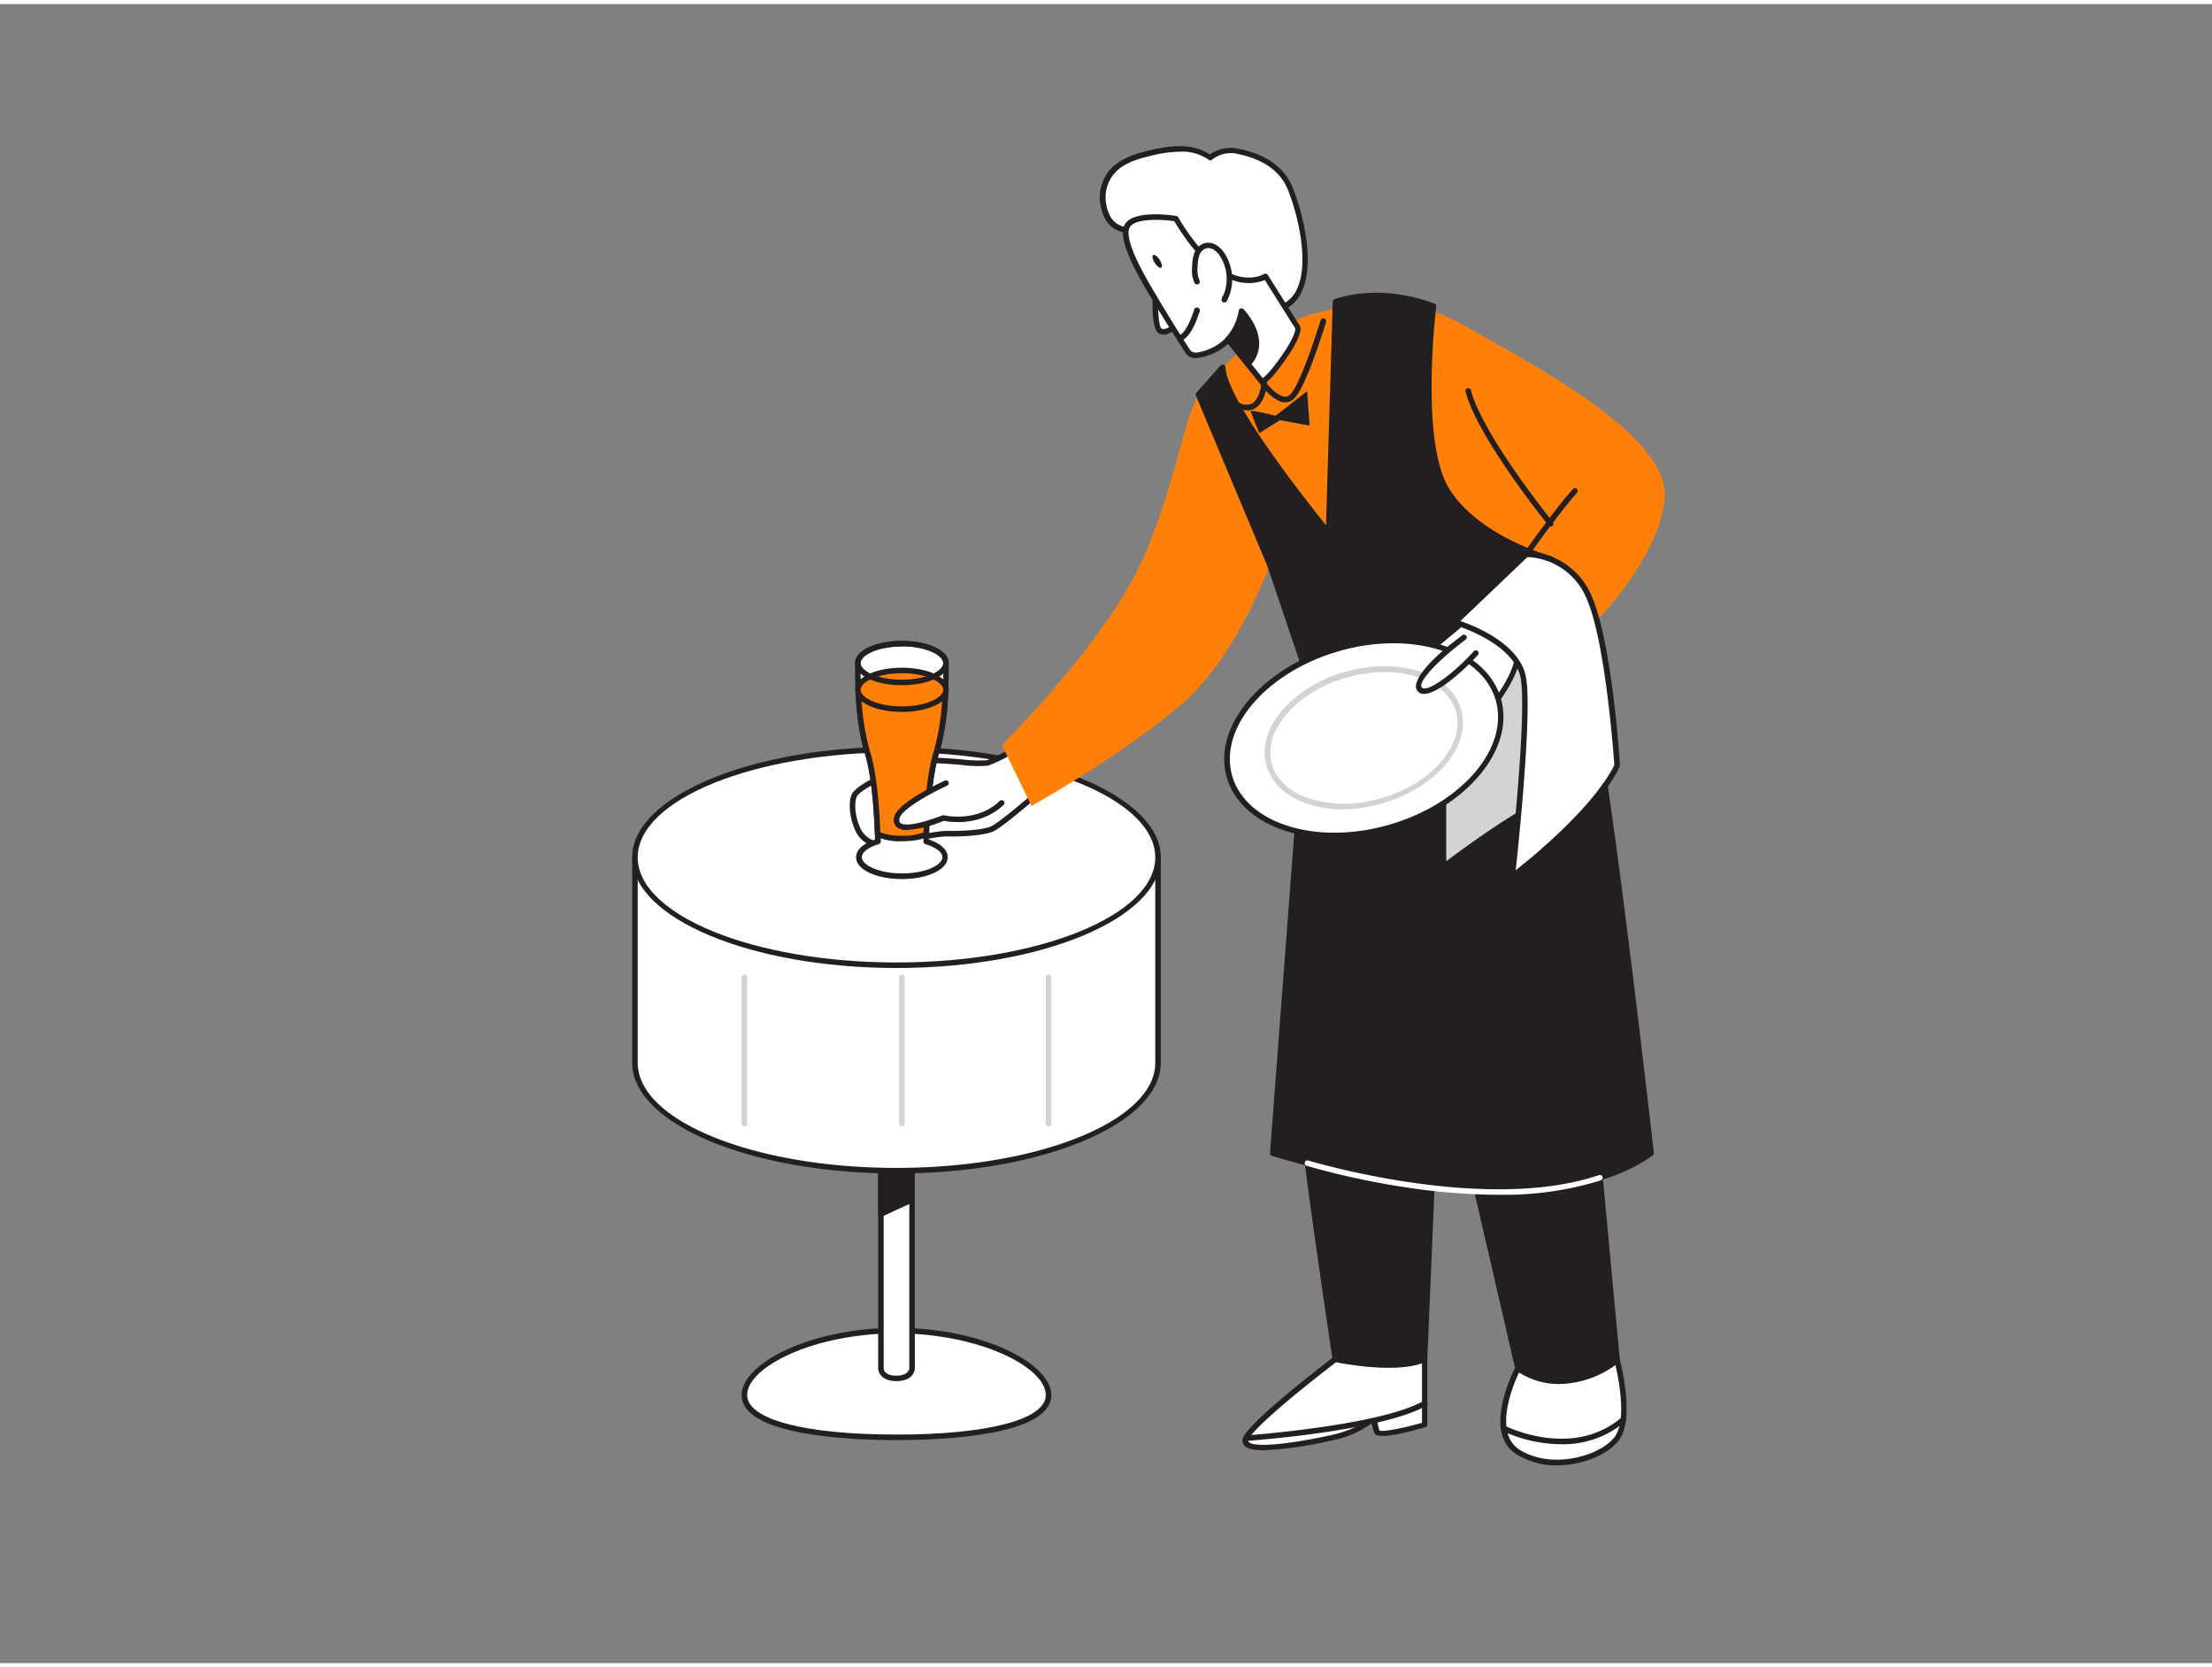 <svg xmlns="http://www.w3.org/2000/svg" viewBox="0 0 400 300" width="406" height="306" class="illustration styles_illustrationTablet__1DWOa"><rect x="0" y="0" width="400" height="300" fill="#808080" stroke="none"/><g id="_341_waiter_flatline" data-name="#341_waiter_flatline"><path d="M189.61,251.52c0,5.33-12.31,7.65-27.5,7.65s-27.5-2.32-27.5-7.65,12.32-11.65,27.5-11.65S189.61,246.19,189.61,251.52Z" fill="#fff"></path><path d="M162.11,259.67c-8.41,0-28-.8-28-8.15,0-5.62,12.24-12.15,28-12.15s28,6.53,28,12.15C190.11,258.87,170.53,259.67,162.11,259.67Zm0-19.3c-15,0-27,6.1-27,11.15,0,4.41,10.35,7.15,27,7.15s27-2.74,27-7.15C189.11,246.47,177.07,240.37,162.11,240.37Z" fill="#231f20"></path><path d="M164.93,246.73s0,1.79-2.82,1.79-2.81-1.79-2.81-1.79V196.25h5.63Z" fill="#fff"></path><path d="M162.11,249c-3.27,0-3.31-2.26-3.31-2.29V196.25a.5.5,0,0,1,.5-.5h5.63a.5.5,0,0,1,.5.5v50.48S165.39,249,162.11,249Zm-2.31-52.27v50c0,.13.11,1.29,2.31,1.29s2.32-1.27,2.32-1.29v-50Z" fill="#231f20"></path><path d="M164.93,216.23v-20H159.3V218.8C161.17,217.91,163,217,164.93,216.23Z" fill="#231f20"></path><path d="M159.3,219.3a.56.56,0,0,1-.27-.08.5.5,0,0,1-.23-.42V196.25a.5.5,0,0,1,.5-.5h5.63a.5.5,0,0,1,.5.5v20a.5.5,0,0,1-.31.46c-2,.83-3.85,1.72-5.6,2.56A.59.59,0,0,1,159.3,219.3Zm.5-22.55V218c1.47-.7,3-1.42,4.63-2.11V196.75Zm5.13,19.48h0Z" fill="#231f20"></path><path d="M114.82,154.29v37.16c0,10.77,21.17,19.51,47.29,19.51s47.3-8.74,47.3-19.51V154.29Z" fill="#fff"></path><path d="M162.11,211.46c-26.35,0-47.79-9-47.79-20V154.29a.5.5,0,0,1,.5-.5h94.59a.5.5,0,0,1,.5.5v37.16C209.91,202.48,188.47,211.46,162.11,211.46Zm-46.79-56.67v36.66c0,10.48,21,19,46.79,19s46.8-8.53,46.8-19V154.79Z" fill="#231f20"></path><ellipse cx="162.11" cy="154.29" rx="47.3" ry="19.51" fill="#fff"></ellipse><path d="M162.11,174.3c-26.35,0-47.79-9-47.79-20s21.44-20,47.79-20,47.8,9,47.8,20S188.47,174.3,162.11,174.3Zm0-39c-25.8,0-46.79,8.53-46.79,19s21,19,46.79,19,46.8-8.53,46.8-19S187.92,135.28,162.11,135.28Z" fill="#231f20"></path><path d="M183.84,134.49a27.19,27.19,0,0,1-5.26,2.72c-1.78.47-11.07-1.22-13.7,0s-9.58,4.13-10.42,5.92,0,7.51,3.19,8.54,10.7-1.74,13.42-1.67,6.67-.12,8.35-.87,8.55-6.75,8.55-6.75" fill="#fff"></path><path d="M159.44,152.4a6.33,6.33,0,0,1-1.94-.26,5.17,5.17,0,0,1-3-3.11c-.89-2.06-1.1-4.8-.48-6.12.74-1.57,5-3.61,9.37-5.56l1.29-.59c1.7-.79,5.68-.47,9.19-.19a23.77,23.77,0,0,0,4.59.16,26.26,26.26,0,0,0,5.11-2.66.51.51,0,0,1,.7.15.5.5,0,0,1-.15.69,27.54,27.54,0,0,1-5.4,2.79,20.75,20.75,0,0,1-4.93-.13c-3.22-.26-7.22-.58-8.69.1l-1.3.59c-2.67,1.2-8.23,3.71-8.88,5.08-.44.94-.35,3.34.5,5.29a4.34,4.34,0,0,0,2.39,2.56c1.84.59,5.49-.22,8.42-.88a24.38,24.38,0,0,1,4.86-.81c2.86.08,6.63-.15,8.14-.82,1.33-.59,6.53-5,8.42-6.68a.5.5,0,0,1,.65.75c-.28.25-6.92,6.07-8.66,6.84s-5.73,1-8.57.91a23.28,23.28,0,0,0-4.62.79A35.4,35.4,0,0,1,159.44,152.4Z" fill="#231f20"></path><path d="M274.5,246.72s-6,11.33,0,15.13,15.2,1.27,17.92-2.53,0-14.08,0-14.08S278.63,247.36,274.5,246.72Z" fill="#fff"></path><path d="M281.53,264.24a13.59,13.59,0,0,1-7.3-2c-6.32-4-.43-15.3-.17-15.78a.48.48,0,0,1,.52-.26c4,.61,17.63-1.46,17.77-1.48a.5.5,0,0,1,.56.36c.11.43,2.75,10.55-.08,14.5C291,262.17,286.32,264.24,281.53,264.24Zm-6.74-17c-.88,1.8-5,11,0,14.17,5.79,3.67,14.72,1.13,17.25-2.4,2.25-3.14.5-11.26,0-13.23C289.67,246.16,278.89,247.7,274.79,247.26Z" fill="#231f20"></path><path d="M265.5,207.79l9,38.93s7.6,6.12,17.92-1.48l-3.75-40.17Z" fill="#231f20"></path><path d="M282.06,249.53a13.45,13.45,0,0,1-7.87-2.42.53.53,0,0,1-.18-.28l-9-38.93a.53.53,0,0,1,.08-.4.49.49,0,0,1,.35-.2l23.17-2.73a.54.54,0,0,1,.37.11.49.49,0,0,1,.19.34l3.75,40.17a.49.49,0,0,1-.2.45A17.82,17.82,0,0,1,282.06,249.53Zm-7.11-3.1c1.05.77,7.8,5.15,16.95-1.43l-3.68-39.37-22.11,2.59Z" fill="#231f20"></path><path d="M236,205.07c-.38.75,5.44,40,5.44,40s8.82,3.76,16.14,0l1.69-40Z" fill="#231f20"></path><path d="M250.14,247.23a24.62,24.62,0,0,1-8.87-1.72.49.49,0,0,1-.3-.39c-2.67-18-5.77-39.54-5.4-40.27a.51.51,0,0,1,.45-.28h23.27a.51.51,0,0,1,.36.15.48.48,0,0,1,.14.37l-1.69,40a.5.5,0,0,1-.27.43A16.77,16.77,0,0,1,250.14,247.23Zm-8.23-2.54c1.47.56,8.92,3.1,15.21.05l1.65-39.17H236.51C236.71,208.9,239.77,230.22,241.91,244.69Z" fill="#231f20"></path><path d="M235.46,137.4l-5.35,70.39s47.3,15.21,68.41,0c0,0-8.82-78.83-11.87-85.31S235.46,137.4,235.46,137.4Z" fill="#231f20"></path><path d="M271.26,215a116,116,0,0,1-14.93-1A170,170,0,0,1,230,208.27a.5.5,0,0,1-.34-.52L235,137.36a.5.5,0,0,1,.29-.42c.12-.05,12.2-5.4,24.49-9.9,25.26-9.23,26.84-5.88,27.36-4.77,3,6.47,11.56,82.24,11.92,85.47a.51.51,0,0,1-.2.46C291.57,213.42,281.25,215,271.26,215Zm-40.63-7.6c4.49,1.38,47.57,14,67.36.13-.59-5.28-8.91-78.74-11.79-84.87-2.06-4.37-31.81,6.86-50.27,15.05Z" fill="#231f20"></path><path d="M239.77,55.41c14.83-3.68,20-.23,31.16,6.2,9,5.21,31.08,17.13,30.09,27.83s-12.26,22-12.26,22-3.19,3.43-.93,22H242.49S237.43,105.59,231,97.7c0,0-6.22,19.43-17.47,29s-27,18.3-27,18.3l-5.35-11S200.3,115,206.76,100.14s7.61-27.77,11-30.87S224.94,59.09,239.77,55.41Z" fill="#FF8008"></path><path d="M241.52,53.84l-1.28,41.75s-18.86-22.88-19.14-29.9l-4.38,4.92,12.89,30.76,11.47,33.87,50.4-1.87-11.07-33S267.3,96.83,261.7,88s-2.47-33.34-2.47-33.34S250.24,50.82,241.52,53.84Z" fill="#231f20"></path><path d="M241.08,135.74a.49.49,0,0,1-.47-.34l-11.47-33.87L216.26,70.8a.51.51,0,0,1,.08-.53l4.38-4.92a.51.51,0,0,1,.55-.13.49.49,0,0,1,.33.45c.24,5.94,14.52,24,18.18,28.56L241,53.83a.52.52,0,0,1,.34-.46c8.8-3,17.69.65,18.07.81a.49.49,0,0,1,.3.52c0,.25-3,24.41,2.39,33s18.29,12.11,18.42,12.14a.55.55,0,0,1,.35.33l11.06,33a.49.49,0,0,1-.06.44.52.52,0,0,1-.39.22l-50.4,1.87Zm-23.78-65,12.77,30.48,11.37,33.55,49.35-1.84L280,100.75c-1.94-.56-13.48-4.17-18.74-12.51s-3-30-2.59-33.28c-1.7-.63-9.3-3.16-16.68-.76l-1.27,41.41a.49.49,0,0,1-.34.45.49.49,0,0,1-.54-.15c-.74-.9-17.28-21-19.1-29.09Z" fill="#231f20"></path><path d="M261,128.94V156s15.21-11.6,19.9-12.35c0,0,1.88-33.41-3.1-35.85S261,123.57,261,128.94Z" fill="#d1d3d4"></path><path d="M261,156.54a.59.59,0,0,1-.22,0,.51.51,0,0,1-.28-.45v-27.1c0-4.51,7.8-17.31,13.49-20.85,1.59-1,2.95-1.23,4-.7.84.41,3.39,1.66,3.7,19.28.15,8.58-.32,17-.32,17a.49.49,0,0,1-.42.46c-4.52.73-19.52,12.14-19.67,12.26A.57.57,0,0,1,261,156.54Zm15.79-48.43a4.53,4.53,0,0,0-2.27.83c-5.37,3.34-13,15.8-13,20V155c3.15-2.36,14.43-10.65,18.92-11.76.72-13.3.56-33.33-2.84-35A1.7,1.7,0,0,0,276.77,108.11Z" fill="#231f20"></path><path d="M230.91,55.22c8.09-2.08,4.72-16.13,2.44-21.79-1.58-3.91-5.26-5.87-9.3-6.72a6,6,0,0,0-5.21,1.11c-3-2.25-7.1-1.76-10.71-.91-2.54.59-5.19,1.4-6.95,3.32a7.24,7.24,0,0,0-1.55,6.45c.65,2.84,2.1,4,4.84,4.33-.31,2.31-.67,3,.74,4.89a18.41,18.41,0,0,0,5,4.18,43.6,43.6,0,0,0,6.28,2.81c4.54,1.87,9,3.51,14,2.42Z" fill="#fff"></path><path d="M227.22,56.16c-3.73,0-7.21-1.27-10.93-2.8l-1.4-.57a33.32,33.32,0,0,1-4.95-2.28,19.64,19.64,0,0,1-5.13-4.3c-1.36-1.79-1.21-2.73-.95-4.45,0-.11,0-.22,0-.33-2.7-.45-4.13-1.86-4.76-4.64a7.71,7.71,0,0,1,1.66-6.89c1.82-2,4.54-2.85,7.21-3.48,3.38-.79,7.62-1.4,10.8.77a6.59,6.59,0,0,1,5.33-1c4.95,1,8.2,3.41,9.66,7,1.71,4.23,4.23,13.64,1.54,19A6.47,6.47,0,0,1,231,55.7l-.42.1A16.05,16.05,0,0,1,227.22,56.16ZM213.34,26.69a22.73,22.73,0,0,0-5.09.71c-2.34.54-5,1.29-6.7,3.17a6.75,6.75,0,0,0-1.43,6c.59,2.56,1.78,3.63,4.41,3.94a.53.53,0,0,1,.34.19.51.51,0,0,1,.1.38c0,.3-.08.57-.12.83-.25,1.63-.35,2.25.75,3.69a18.42,18.42,0,0,0,4.86,4,31.16,31.16,0,0,0,4.79,2.21l1.42.57c4.67,1.92,8.93,3.43,13.74,2.39l.38-.09h0a5.49,5.49,0,0,0,3.67-3c2.34-4.63.34-13.38-1.58-18.13-1.32-3.29-4.33-5.45-8.94-6.42a5.43,5.43,0,0,0-4.76,1,.5.5,0,0,1-.64,0A8.42,8.42,0,0,0,213.34,26.69Z" fill="#231f20"></path><path d="M209,51.73s-.4,6.79.86,7.41,3.1-1.33,3.1-1.33" fill="#fff"></path><path d="M210.39,59.77a1.64,1.64,0,0,1-.77-.18c-1.41-.7-1.26-5.75-1.14-7.89a.51.51,0,0,1,.53-.47.5.5,0,0,1,.47.53c-.2,3.41.07,6.65.58,6.94.7.34,2-.68,2.51-1.23a.5.5,0,0,1,.71,0,.5.5,0,0,1,0,.71C213.12,58.34,211.74,59.77,210.39,59.77Z" fill="#231f20"></path><path d="M203.74,40.35c-1.09,2.88,3.75,10.59,5.11,12.9q2.88,4.86,6,9.59c1.3,2,6.68-1.05,7.26-2.21l6.1,7.59s.76.27,3.92-4.23,2.61-5.53,2.61-5.53l-5.81-9.22s-3.52,2.08-8-.92-8.19-9.52-8.19-9.52S204.8,37.54,203.74,40.35Z" fill="#fff"></path><path d="M228.22,68.73a.87.87,0,0,1-.22,0,.6.6,0,0,1-.22-.16l-5.71-7.11A10.47,10.47,0,0,1,216.52,64a2.19,2.19,0,0,1-2.13-.88c-2-3.15-4.06-6.38-6-9.62l-.37-.62c-2.9-4.86-5.74-10.16-4.78-12.7,1.17-3.11,8.63-2,9.47-1.87a.49.49,0,0,1,.36.25c0,.06,3.65,6.45,8,9.34,4.19,2.78,7.38,1,7.52.91a.5.5,0,0,1,.67.17l5.81,9.21c.23.43.39,1.81-2.62,6.09C229.73,68.22,228.67,68.73,228.22,68.73Zm-6.15-8.6a.49.49,0,0,1,.39.19l5.88,7.31c.37-.25,1.35-1.08,3.34-3.92,2.53-3.6,2.57-4.85,2.55-5.05l-5.52-8.77c-1.13.48-4.29,1.4-8.14-1.16-4.16-2.75-7.54-8.3-8.22-9.47-2.9-.43-7.49-.45-8.14,1.27-.92,2.43,3.16,9.27,4.7,11.84l.37.63c1.9,3.22,3.9,6.44,5.95,9.57a1.27,1.27,0,0,0,1.24.43,9.15,9.15,0,0,0,5.16-2.6.49.49,0,0,1,.39-.27ZM203.74,40.35h0Z" fill="#231f20"></path><path d="M213.48,60.37s1.49-.37,2.94-5" fill="#fff"></path><path d="M213.48,60.87a.5.5,0,0,1-.14-1c.06,0,1.33-.6,2.61-4.63a.5.5,0,0,1,1,.3c-1.47,4.62-3,5.22-3.3,5.29A.25.25,0,0,1,213.48,60.87Z" fill="#231f20"></path><path d="M216.44,50.2a5.06,5.06,0,0,1-.38-2.76,7.15,7.15,0,0,1,.32-2.16,2.46,2.46,0,0,1,1.45-1.55,2.24,2.24,0,0,1,1.86.27A4.21,4.21,0,0,1,221,45.38a8.07,8.07,0,0,1,.37,8.06l.07-.29" fill="#fff"></path><path d="M221.4,53.94a.57.57,0,0,1-.18,0,.5.5,0,0,1-.31-.58L221,53a.5.5,0,0,1,.21-.31,7.66,7.66,0,0,0-.57-7.08,3.86,3.86,0,0,0-1.19-1.22A1.79,1.79,0,0,0,218,44.2a2,2,0,0,0-1.13,1.25,6.69,6.69,0,0,0-.29,2,4.75,4.75,0,0,0,.32,2.5.5.5,0,0,1-.88.49,5.55,5.55,0,0,1-.44-3,7.54,7.54,0,0,1,.35-2.31,3,3,0,0,1,1.76-1.86,2.75,2.75,0,0,1,2.28.32,4.77,4.77,0,0,1,1.5,1.53,8.63,8.63,0,0,1,.39,8.58A.49.49,0,0,1,221.4,53.94Z" fill="#231f20"></path><path d="M222.07,60.63s2.28-2.47,2.47-5.12c0,0,5.23,5.21,1.15,9.61Z" fill="#231f20"></path><path d="M225.69,65.62h0a.47.47,0,0,1-.37-.18l-3.62-4.5a.5.5,0,0,1,0-.65A9.62,9.62,0,0,0,224,55.48a.48.48,0,0,1,.32-.43.5.5,0,0,1,.53.11c.06.06,5.53,5.6,1.16,10.3A.46.46,0,0,1,225.69,65.62Zm-3-5,3,3.7c2.29-3,.3-6.25-.84-7.7A11.11,11.11,0,0,1,222.72,60.64Z" fill="#231f20"></path><ellipse cx="209.87" cy="47.31" rx="0.53" ry="1.35" transform="matrix(0.84, -0.54, 0.54, 0.84, 7.42, 120.11)" fill="#231f20"></ellipse><path d="M268.4,128.77s6-6.67,6.1-11.55-8.54-6.66-8.54-6.66l-9.46,7.88S267.93,125.3,268.4,128.77Z" fill="#fff"></path><path d="M268.4,129.27l-.15,0a.51.51,0,0,1-.35-.42c-.36-2.65-8.53-8.09-11.65-10a.49.49,0,0,1-.24-.39.48.48,0,0,1,.17-.42l9.46-7.88a.49.49,0,0,1,.42-.11c.37.08,9,1.93,8.94,7.16-.1,5-6,11.59-6.23,11.87A.5.5,0,0,1,268.4,129.27Zm-11-10.89c2.32,1.43,9.61,6.11,11.23,9.39,1.47-1.77,5.34-6.79,5.41-10.56.08-4-6.58-5.79-7.91-6.11Z" fill="#231f20"></path><ellipse cx="246.63" cy="132.71" rx="25.29" ry="16.84" transform="translate(-27.05 73.24) rotate(-16.03)" fill="#fff"></ellipse><path d="M241.32,150.83c-9.59,0-17.51-4.13-19.48-11-2.64-9.19,6.33-19.86,20-23.78s26.93.35,29.57,9.54h0c2.64,9.19-6.33,19.86-20,23.78A36.63,36.63,0,0,1,241.32,150.83ZM252,115.58a35.79,35.79,0,0,0-9.86,1.43c-13.14,3.77-21.81,13.88-19.32,22.54s15.2,12.63,28.34,8.86,21.8-13.89,19.31-22.54C268.6,119.43,261.1,115.58,252,115.58Z" fill="#231f20"></path><path d="M242.85,145.62a20.21,20.21,0,0,1-6.16-.91c-4-1.27-6.73-3.74-7.65-7s.07-6.74,2.79-9.95a23.39,23.39,0,0,1,11.39-7c9.7-2.79,19.12.27,21,6.82h0c1.88,6.54-4.49,14.13-14.18,16.92A26.32,26.32,0,0,1,242.85,145.62Zm7.55-24.82a25.1,25.1,0,0,0-6.91,1,22.49,22.49,0,0,0-10.9,6.65c-2.5,3-3.42,6.16-2.59,9s3.31,5.11,7,6.28a22.33,22.33,0,0,0,12.77-.14c9.17-2.63,15.22-9.67,13.5-15.69C262,123.47,256.75,120.8,250.4,120.8Z" fill="#d1d3d4"></path><path d="M264.74,114.5s-9.11,6.76-8.17,9.11,6.76-2.35,10.33-6.29" fill="#fff"></path><path d="M257.54,124.73l-.32,0a1.42,1.42,0,0,1-1.11-.92c-.18-.45-.63-3,8.33-9.69a.5.5,0,0,1,.6.8c-4.23,3.14-8.49,7.29-8,8.52a.42.42,0,0,0,.35.3c1.43.26,5.6-2.83,9.14-6.74a.5.5,0,0,1,.74.67C264.62,120.58,260,124.73,257.54,124.73Z" fill="#231f20"></path><path d="M263.14,111.78s11,3.19,12.3,10-2,36-2,36,14.45-10.87,18.95-20.07c0,0-1.4-21.86-5-30.22a12.47,12.47,0,0,0-11.45-8Z" fill="#fff"></path><path d="M273.47,158.25a.51.51,0,0,1-.25-.06.5.5,0,0,1-.25-.49c0-.3,3.26-29.27,2-35.88-1.24-6.37-11.84-9.53-11.95-9.56a.5.5,0,0,1-.34-.36.48.48,0,0,1,.14-.48l12.85-12.33A.51.51,0,0,1,276,99a13.05,13.05,0,0,1,11.93,8.31c3.56,8.33,5,29.48,5,30.38a.42.42,0,0,1-.05.25c-4.5,9.2-18.51,19.8-19.1,20.25A.49.49,0,0,1,273.47,158.25Zm-9.38-46.69c2.63.9,10.68,4.12,11.84,10.07s-1.23,29.4-1.84,35c3.24-2.55,14-11.43,17.83-19-.13-1.84-1.58-22.08-4.93-29.92A12.09,12.09,0,0,0,276.2,100Z" fill="#231f20"></path><path d="M276,100a.53.53,0,0,1-.29-.1.5.5,0,0,1-.12-.69c.25-.35,6.06-8.51,8.87-11.53a.48.48,0,0,1,.7,0,.5.5,0,0,1,0,.71c-2.76,3-8.72,11.34-8.78,11.43A.52.52,0,0,1,276,100Z" fill="#231f20"></path><path d="M232.45,72l-.35,0c-2.1-.3-4.25-3.33-4.34-3.46a.5.5,0,0,1,.82-.57c.55.78,2.27,2.84,3.66,3a1.19,1.19,0,0,0,.95-.25c1.63-1.31,4.6-10.2,5.6-13.52a.5.5,0,1,1,1,.29c-.38,1.25-3.77,12.27-5.94,14A2.13,2.13,0,0,1,232.45,72Z" fill="#231f20"></path><path d="M225.53,73.46a4.42,4.42,0,0,1-2.05-.58.5.5,0,1,1,.46-.89,2.56,2.56,0,0,0,2.47.24c1.29-.73,1.69-3.16,1.74-4a.5.5,0,0,1,.53-.47.5.5,0,0,1,.47.53c0,.15-.22,3.7-2.25,4.85A2.7,2.7,0,0,1,225.53,73.46Z" fill="#231f20"></path><path d="M230.67,74.44c-.21-.09-4.5-1.07-4.5-.85s1.54,4,1.54,4l3.75-2.35,5.37,1L236.36,70Z" fill="#231f20"></path><path d="M280.41,94.46a.51.51,0,0,1-.39-.18c-.52-.65-12.83-15.9-15-24.2a.5.5,0,0,1,.35-.61.51.51,0,0,1,.62.36c2.12,8.09,14.68,23.66,14.81,23.82a.5.5,0,0,1-.07.7A.56.56,0,0,1,280.41,94.46Z" fill="#231f20"></path><path d="M257.6,245.05v11.87s-8.21,2.4-8.63,1.27a11.92,11.92,0,0,1-.56-2.53s-2,2.39-7.89,3.66-16.61,3.09-15.2,0,16.14-14.27,16.14-14.27S252.44,247.4,257.6,245.05Z" fill="#fff"></path><path d="M228.6,261.51c-1.79,0-3.12-.25-3.63-.89a1.36,1.36,0,0,1-.11-1.51c1.45-3.18,15.69-14,16.3-14.46a.54.54,0,0,1,.41-.09c.1,0,10.88,2.29,15.83,0a.51.51,0,0,1,.48,0,.5.5,0,0,1,.22.42v11.87a.48.48,0,0,1-.36.48c-8.65,2.53-9.09,1.35-9.24,1a10.51,10.51,0,0,1-.45-1.7,17.74,17.74,0,0,1-7.42,3.14A66.41,66.41,0,0,1,228.6,261.51Zm13-15.92c-4.2,3.19-14.71,11.52-15.81,13.93-.14.32-.06.43,0,.47.63.78,4.84.94,14.67-1.16,5.63-1.21,7.58-3.47,7.6-3.49a.5.5,0,0,1,.88.27,12.79,12.79,0,0,0,.51,2.33c.69.29,4.41-.46,7.69-1.39V245.79C252,247.57,243.15,245.9,241.58,245.59Z" fill="#231f20"></path><path d="M271.91,257.51c0,.2,12.53,6.22,21.62-1.55" fill="#fff"></path><path d="M282.3,260.42a25.78,25.78,0,0,1-9-1.72c-1.81-.7-1.83-.89-1.86-1.13a.49.49,0,0,1,.43-.56.51.51,0,0,1,.41.13c.53.28,12.25,5.87,20.94-1.56a.51.51,0,0,1,.71.06.49.49,0,0,1-.06.7A17.37,17.37,0,0,1,282.3,260.42Z" fill="#231f20"></path><path d="M225.32,259.32s24.31-1.73,32.28-6.28" fill="#fff"></path><path d="M225.32,259.82a.5.5,0,0,1,0-1c.25,0,24.29-1.77,32.08-6.22a.5.5,0,1,1,.49.87c-8,4.56-31.5,6.28-32.5,6.35Z" fill="#231f20"></path><path d="M270.92,215.31a111.86,111.86,0,0,1-16-1.24,142.13,142.13,0,0,1-18.64-4,.51.51,0,0,1-.33-.63.5.5,0,0,1,.62-.33c.32.1,32,9.65,52.59,2.64a.5.5,0,0,1,.63.31.51.51,0,0,1-.31.64A59,59,0,0,1,270.92,215.31Z" fill="#fff"></path><ellipse cx="163.09" cy="152.37" rx="4.33" ry="1.91" fill="#fff"></ellipse><path d="M163.09,154.79c-2.76,0-4.84-1-4.84-2.42s2.08-2.41,4.84-2.41,4.83,1,4.83,2.41S165.84,154.79,163.09,154.79Zm0-3.83c-2.34,0-3.84.84-3.84,1.41s1.5,1.42,3.84,1.42,3.83-.84,3.83-1.42S165.43,151,163.09,151Z" fill="#231f20"></path><path d="M167.44,151.44c.06-2.83.38-11.47,1.93-16.29,1.88-5.82,1.69-16,1.69-16,0-2-3.57-3.52-8-3.52s-8,1.57-8,3.52c0,0-.19,10.18,1.69,16,1.55,4.82,1.87,13.46,1.93,16.29-2.07.62-3.43,1.66-3.43,2.85,0,1.9,3.48,3.43,7.78,3.43s7.78-1.53,7.78-3.43C170.87,153.1,169.51,152.06,167.44,151.44Z" fill="#fff"></path><path d="M163.09,158.22c-4.64,0-8.28-1.72-8.28-3.93,0-1.33,1.24-2.48,3.42-3.21-.08-3-.42-11.2-1.9-15.78-1.88-5.83-1.72-15.74-1.71-16.16,0-2.25,3.72-4,8.47-4s8.47,1.76,8.47,4c0,.41.17,10.32-1.71,16.15-1.48,4.58-1.83,12.81-1.9,15.78,2.18.73,3.42,1.88,3.42,3.21C171.37,156.5,167.73,158.22,163.09,158.22Zm0-42.09c-4.4,0-7.47,1.59-7.47,3,0,.11-.17,10.17,1.66,15.85,1.55,4.78,1.88,13.08,2,16.43a.51.51,0,0,1-.36.49c-1.89.56-3.07,1.47-3.07,2.37,0,1.39,3,2.93,7.28,2.93s7.28-1.54,7.28-2.93c0-.9-1.18-1.81-3.08-2.37a.5.5,0,0,1-.35-.49c.07-3.35.41-11.65,1.95-16.43,1.83-5.68,1.67-15.74,1.67-15.84C170.56,117.72,167.49,116.13,163.09,116.13Z" fill="#231f20"></path><path d="M155.22,124.17a46.42,46.42,0,0,0,1.59,11c1.35,4.2,1.76,11.32,1.89,14.94a9.47,9.47,0,0,0,4.39.79c3.24,0,4.39-.79,4.39-.79.12-3.62.53-10.74,1.89-14.94a46.42,46.42,0,0,0,1.59-11Z" fill="#FF8008"></path><path d="M163.09,151.38a10,10,0,0,1-4.64-.85.52.52,0,0,1-.25-.42c-.13-3.77-.54-10.7-1.87-14.81a47.1,47.1,0,0,1-1.61-11.11.51.51,0,0,1,.13-.37.56.56,0,0,1,.37-.15H171a.51.51,0,0,1,.36.15.48.48,0,0,1,.14.37,47.63,47.63,0,0,1-1.61,11.11c-1.33,4.11-1.74,11-1.87,14.81a.53.53,0,0,1-.22.4C167.63,150.6,166.39,151.38,163.09,151.38Zm-3.9-1.61a10.52,10.52,0,0,0,3.9.61,10.1,10.1,0,0,0,3.9-.59c.14-3.88.58-10.68,1.9-14.79a44.69,44.69,0,0,0,1.54-10.33H155.74A45.16,45.16,0,0,0,157.28,135C158.61,139.11,159.05,145.89,159.19,149.77Z" fill="#231f20"></path><ellipse cx="163.09" cy="124" rx="7.97" ry="3.52" fill="#FF8008"></ellipse><path d="M163.09,128c-4.75,0-8.47-1.77-8.47-4s3.72-4,8.47-4,8.47,1.77,8.47,4S167.84,128,163.09,128Zm0-7c-4.4,0-7.47,1.59-7.47,3s3.07,3,7.47,3,7.47-1.59,7.47-3S167.49,121,163.09,121Z" fill="#231f20"></path><path d="M163.09,123.17c-4.75,0-8.47-1.77-8.47-4s3.72-4,8.47-4,8.47,1.76,8.47,4S167.84,123.17,163.09,123.17Zm0-7c-4.4,0-7.47,1.59-7.47,3s3.07,3,7.47,3,7.47-1.59,7.47-3S167.49,116.13,163.09,116.13Z" fill="#231f20"></path><path d="M171.06,140.87s-8.43,3.85-8.9,6.29,3,2.07,8.44,0c0,0,6.1,1.5,10.51-2.72" fill="#fff"></path><path d="M164,149.35a2.8,2.8,0,0,1-1.82-.5,1.75,1.75,0,0,1-.51-1.78c.51-2.62,8.3-6.25,9.19-6.65a.5.5,0,0,1,.42.91c-3.17,1.45-8.32,4.34-8.62,5.93-.12.59.09.76.16.82.37.31,1.86.8,7.62-1.38a.41.41,0,0,1,.29,0c.06,0,5.9,1.37,10.05-2.6a.5.5,0,0,1,.71,0,.49.49,0,0,1,0,.7c-4.21,4-9.8,3.1-10.82,2.88A20.92,20.92,0,0,1,164,149.35Z" fill="#231f20"></path><path d="M134.61,202.94a.5.5,0,0,1-.5-.5V176a.5.5,0,0,1,.5-.5.5.5,0,0,1,.5.5v26.46A.5.5,0,0,1,134.61,202.94Z" fill="#d1d3d4"></path><path d="M189.61,202.94a.5.5,0,0,1-.5-.5V176a.5.5,0,0,1,.5-.5.5.5,0,0,1,.5.5v26.46A.5.5,0,0,1,189.61,202.94Z" fill="#d1d3d4"></path><path d="M163.09,202.94a.5.5,0,0,1-.5-.5V176a.5.5,0,0,1,.5-.5.5.5,0,0,1,.5.5v26.46A.5.5,0,0,1,163.09,202.94Z" fill="#d1d3d4"></path></g></svg>